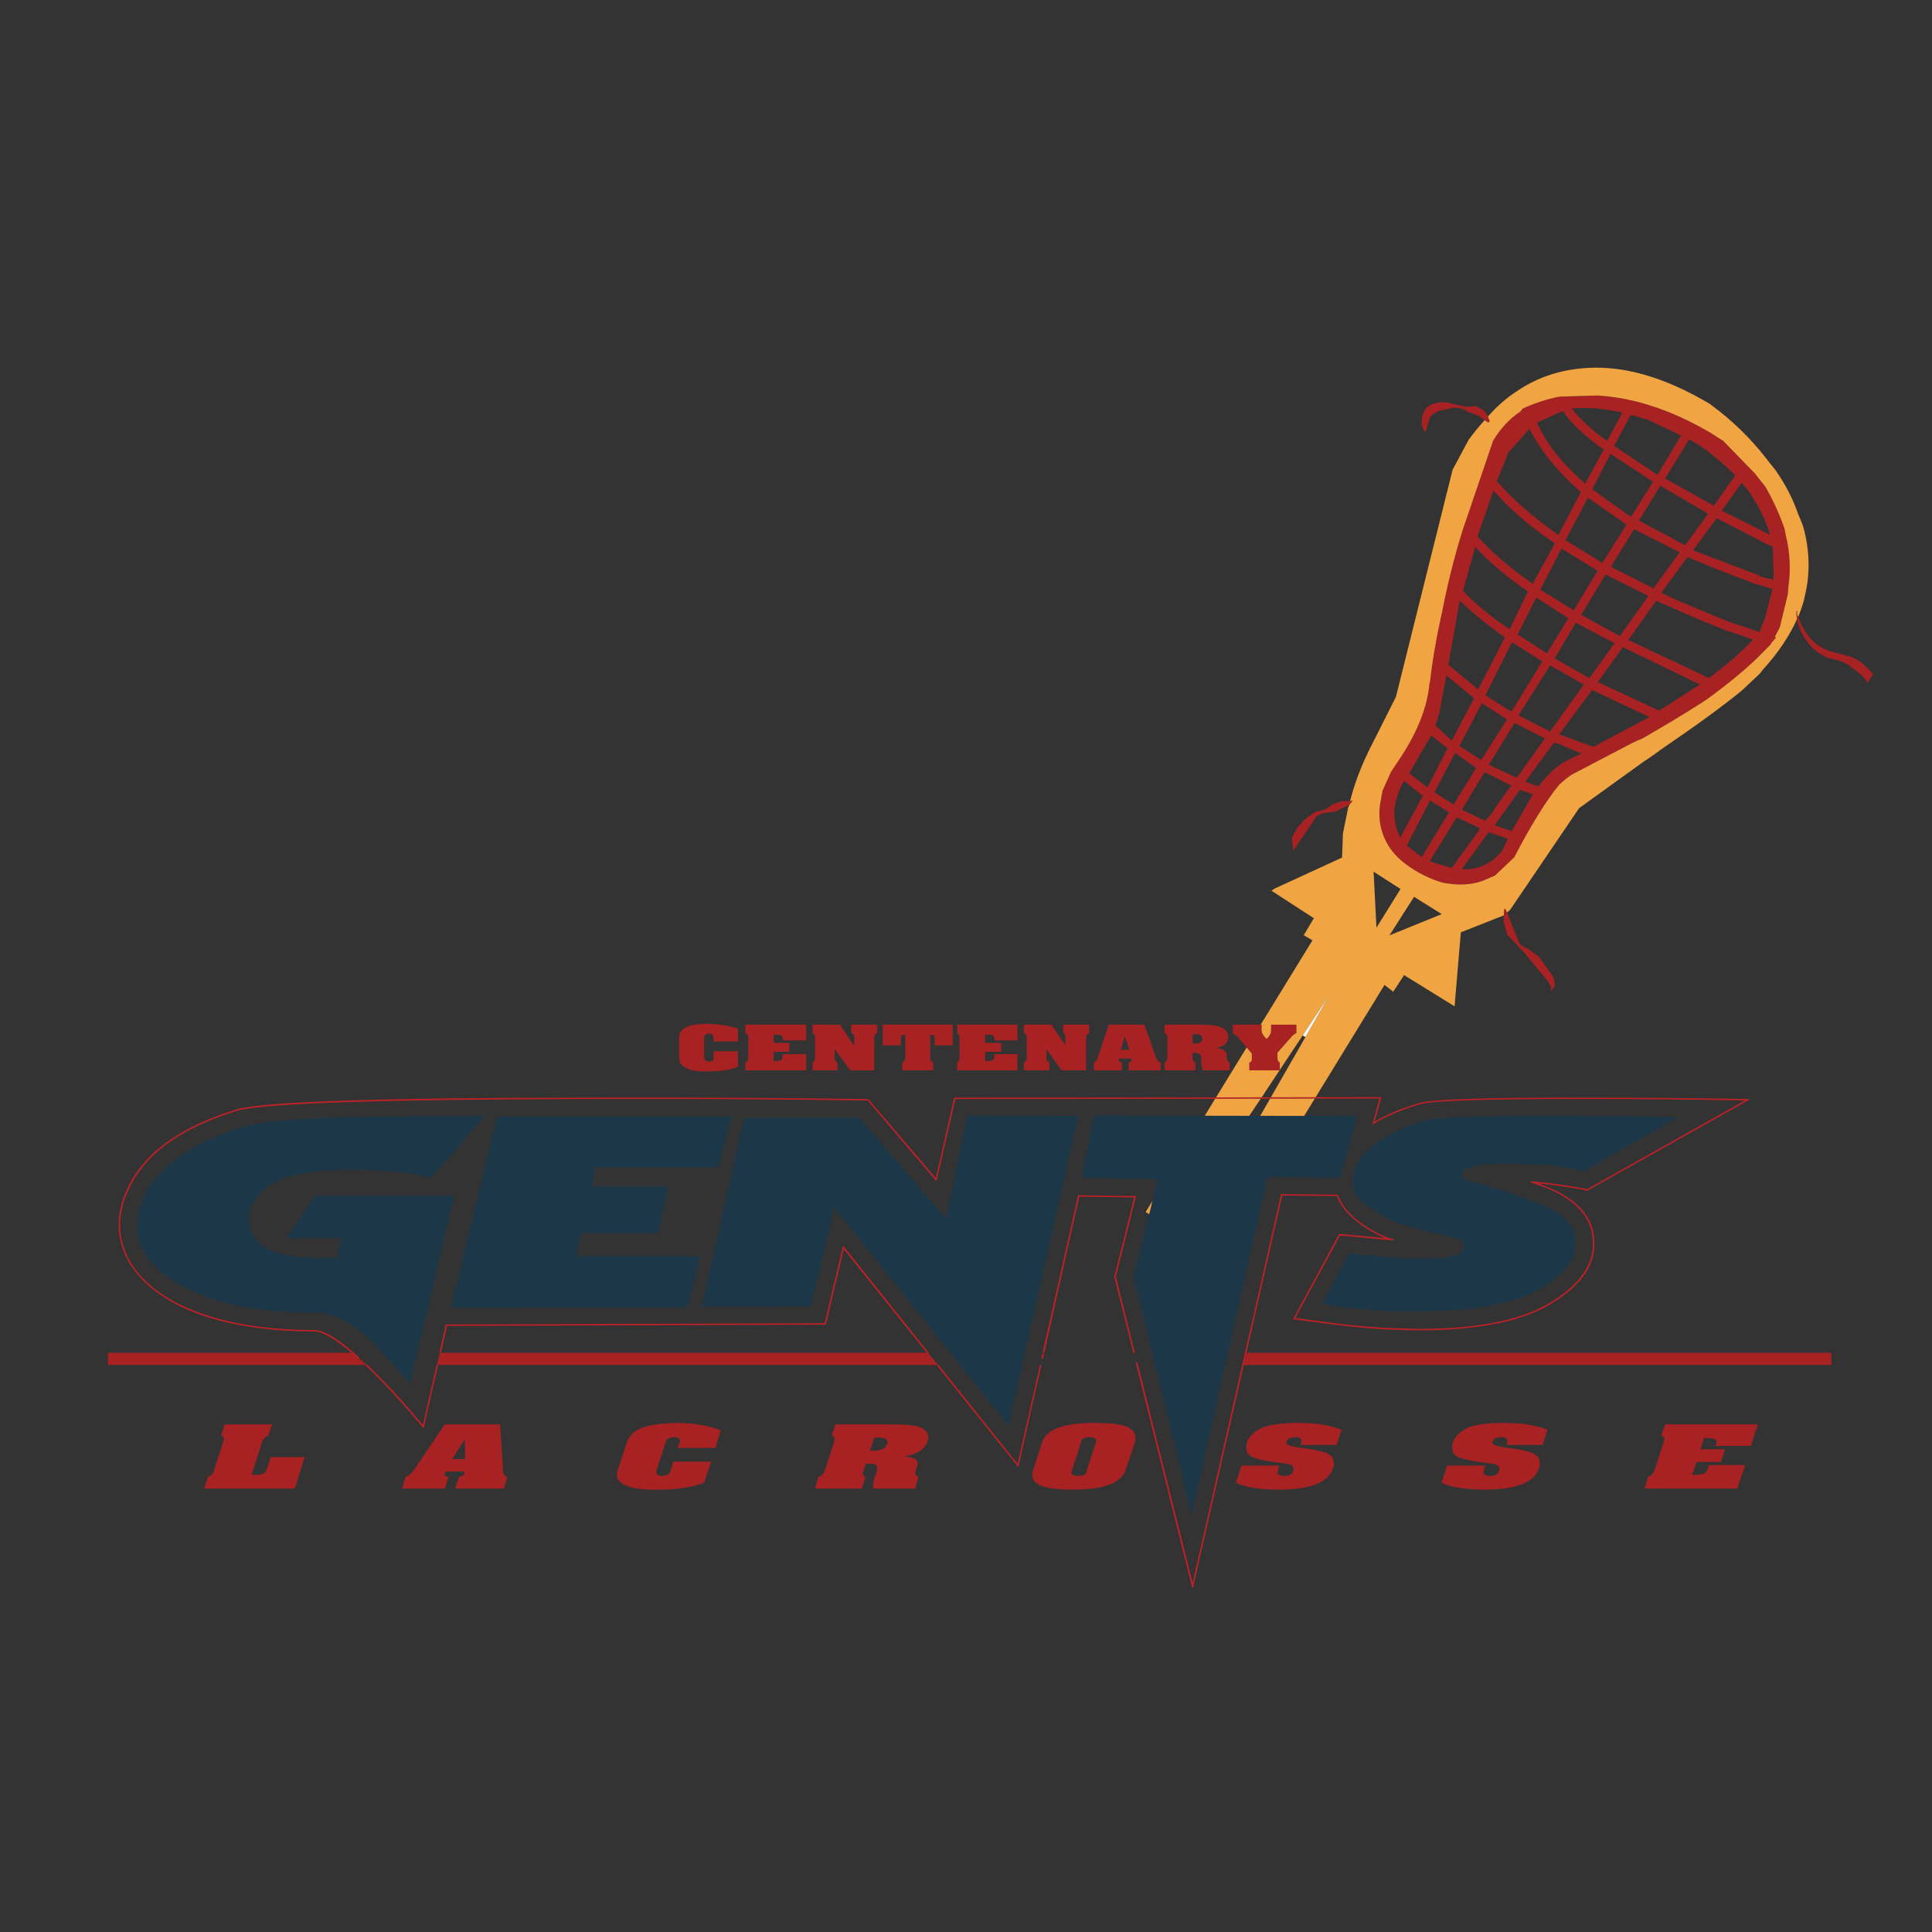 <?xml version="1.0" encoding="utf-8"?>
<!-- Generator: Adobe Illustrator 16.0.0, SVG Export Plug-In . SVG Version: 6.00 Build 0)  -->
<!DOCTYPE svg PUBLIC "-//W3C//DTD SVG 1.1//EN" "http://www.w3.org/Graphics/SVG/1.1/DTD/svg11.dtd">
<svg version="1.1" id="Layer_1" xmlns="http://www.w3.org/2000/svg" xmlns:xlink="http://www.w3.org/1999/xlink" x="0px" y="0px"
	 width="300px" height="300px" viewBox="0 0 300 300" enable-background="new 0 0 300 300" xml:space="preserve">
<rect x="0" y="0" width="300" height="300" fill="#333333" stroke="none"/>
<g>
	<path fill-rule="evenodd" clip-rule="evenodd" fill="#1C3848" d="M56.58,181.654c-5.077-0.146-9.037,0.232-11.88,1.137
		c-2.677,0.867-4.533,2.316-5.566,4.348c-0.351,0.701-0.526,1.439-0.526,2.215c0.111,2.031,1.052,3.527,2.824,4.486
		c1.828,0.961,4.699,1.469,8.613,1.523l2.271-0.166l0.692-2.963h-8.529l4.403-6.535h21.627l-6.84,29.16
		c-3.656-4.174-5.64-6.389-5.954-6.646c-3.083-2.936-6.055-4.404-8.917-4.404c-10.043,0.057-17.603-1.771-22.68-5.482
		c-5.114-3.711-6.203-8.207-3.268-13.486c2.29-4.154,7.292-7.449,15.009-9.887c3.046-0.904,9.85-1.43,20.41-1.578
		c5.317-0.055,10.994-0.082,17.031-0.082l-8.363,9.58l-2.963-0.609C61.943,181.969,59.479,181.766,56.58,181.654z M89.479,195.059
		h19.191l-1.855,7.92l-36.775,0.057l7.117-29.66h36.443l-2.049,7.893H92.442l-0.609,2.99h11.964l-1.606,7.229H90.227L89.479,195.059
		z M178.441,188.551l0.512-2.063l0.831-3.393l-11.824-0.223l1.91-9.664l17.211,0.041l6.909,0.014h1.703l6.813,0.014l8.183,0.016
		l-2.521,9.58l-11.354-0.082l-11.798,52.395l-8.972-36.941L178.441,188.551z M167.434,173.293l-10.828,48.047l-27.083-33.842
		l-3.573,15.342l-16.975,0.057l6.535-29.301h17.973l13.403,15.592l3.351-15.979L167.434,173.293z M230.545,180.824
		c-0.443,0-0.896,0.074-1.357,0.221l-1.301,0.389c-0.555,0.26-0.831,0.563-0.831,0.914c-0.056,0.352,0.166,0.627,0.665,0.83
		l5.565,1.662c0.72,0.166,1.283,0.352,1.689,0.555l3.627,1.355c2.143,0.813,3.693,1.727,4.652,2.742
		c0.979,1.016,1.44,2.262,1.386,3.738c0,2.234-1.523,4.338-4.569,6.314c-4.007,2.732-10.635,4.098-19.884,4.098h-2.354
		c-3.102-0.037-6.711-0.332-10.828-0.885l-1.745-0.223l4.266-7.92l8.612,0.803h3.046c2.345,0,4.071-0.221,5.179-0.664
		c0.756-0.35,1.08-0.813,0.969-1.385c-0.092-0.498-0.544-0.877-1.356-1.135l-4.403-1.053c-2.179-0.516-3.729-0.969-4.652-1.357
		l-1.219-0.471l-1.966-1.162c-1.625-0.961-2.695-1.875-3.213-2.742c-0.517-0.904-0.618-2.021-0.304-3.352
		c0.351-1.568,1.467-3.064,3.351-4.486c1.938-1.42,4.449-2.611,7.532-3.572c1.735-0.553,8.741-0.803,21.019-0.746
		c10.874,0,17.013,0.072,18.415,0.221l-14.538,8.309c-1.273-0.26-3.073-0.545-5.4-0.859c-2.953-0.203-4.8-0.305-5.538-0.305
		l-4.209,0.084L230.545,180.824z"/>
	<path fill-rule="evenodd" clip-rule="evenodd" fill="#BF2126" d="M55.722,210.898l-0.083,0.111
		c-0.369-0.332-0.72-0.646-1.052-0.941c-2.585-2.197-4.514-3.305-5.788-3.324c-7.015,0-13.043-0.914-18.083-2.74
		c-5.04-1.902-8.584-4.533-10.634-7.893c-2.29-3.951-2.215-8.152,0.222-12.602c2.713-5.002,8.28-8.777,16.698-11.326
		c4.505-1.125,22.145-1.707,52.92-1.744c15.434-0.055,30.388,0.02,44.862,0.223h0.056l10.468,12.268l2.853-12.49l40.667-0.041
		l7.089-0.014h1.426l6.951-0.014l10.191-0.014l-1.024,3.82c1.753-1.07,4.033-2.029,6.84-2.879h0.027
		c2.03-0.629,11.151-0.914,27.36-0.859c8.123,0,16.016,0.074,23.677,0.223l0.277,0.027l0.028,0.055l-25.201,14.15l-1.08-0.221
		c-1.33-0.258-3.027-0.516-5.095-0.775l-1.386-0.139l0.831,0.332c5.225,1.994,7.838,4.957,7.838,8.891v0.248
		c0,3.23-1.967,6.129-5.898,8.695c-4.506,3.102-11.668,4.652-21.49,4.652l-2.354-0.055c-3.249-0.055-6.988-0.359-11.216-0.914
		l-5.843-0.775l7.172-13.238l7.2,0.666c-0.886-0.35-1.837-0.83-2.853-1.439c-2.418-1.533-3.997-3.23-4.735-5.096l-8.446-0.084
		l-5.565,24.426l-0.416,1.883l-7.892,34.643h-0.111l-8.778-35.031l0.249-0.055l8.585,34.283l13.735-60.369l8.778,0.082l0.056,0.084
		c0.701,1.846,2.252,3.525,4.652,5.039c1.256,0.758,2.418,1.32,3.489,1.689l0.193,0.029h0.028v0.027l0.276,0.055l-0.027,0.193
		l-8.28-0.775l-6.951,12.795l5.512,0.748c4.209,0.553,7.938,0.848,11.188,0.885l2.354,0.084c9.785,0,16.901-1.543,21.351-4.625
		c3.858-2.512,5.788-5.344,5.788-8.502v-0.248c0-3.84-2.557-6.74-7.67-8.697l-1.967-0.691l0.056-0.166l2.575,0.248
		c2.067,0.26,3.767,0.518,5.095,0.777h0.028l1.024,0.193l24.481-13.764c-7.552-0.146-15.306-0.221-23.263-0.221
		c-16.191-0.057-25.292,0.221-27.305,0.83c-2.936,0.904-5.29,1.91-7.062,3.02l-0.222,0.166l1.08-4.1l-10.025,0.014l-6.937,0.014
		h-1.454l-7.075,0.014l-40.334,0.043l-2.936,12.766l-10.689-12.545c-14.456-0.203-29.391-0.277-44.807-0.221
		c-30.739,0.055-48.36,0.637-52.865,1.744c-8.345,2.529-13.855,6.268-16.533,11.215c-2.418,4.377-2.501,8.502-0.25,12.379
		c2.013,3.322,5.521,5.918,10.523,7.781c5.021,1.828,11.022,2.742,18,2.742c1.496-0.018,3.831,1.412,7.006,4.293L55.722,210.898z
		 M144.199,210.207l-0.083,0.082l-0.194-0.221l-12.905-16.117l-2.769,11.742l-58.847,0.193l-0.914,4.182l-0.027,0.027l-0.111-0.027
		l-0.111-0.029l0.97-4.373l58.847-0.195l2.852-12.047l13.375,16.727L144.199,210.207z M67.906,211.951l0.111,0.055l-2.243,9.775
		l-0.139-0.166c-2.049-2.473-4.274-4.957-6.674-7.449c-0.757-0.775-1.477-1.477-2.16-2.104l0.083-0.084v-0.027l0.028-0.027
		l0.055-0.055c0.665,0.664,1.385,1.373,2.16,2.131c2.363,2.438,4.542,4.865,6.535,7.283l2.133-9.332h0.055H67.906z M145.639,211.924
		l0.056-0.027l12.322,15.424l3.463-15.369h0.109l0.111,0.055l-3.572,15.813L145.5,212.033l0.083-0.082h0.028L145.639,211.924z
		 M162.145,210.096l-0.25-0.057l5.512-24.451l9,0.139l-3.13,12.518l2.936,11.795l-0.222,0.057l-2.963-11.797v-0.055l3.074-12.297
		l-8.502-0.139L162.145,210.096z M161.701,210.926l0.166-0.719l0.223,0.055l-0.14,0.721L161.701,210.926z"/>
	<path fill-rule="evenodd" clip-rule="evenodd" fill="#A82223" d="M249.542,68.476l2.382-4.403
		c-2.918-0.665-5.539-0.877-7.866-0.637C245.352,65.098,247.179,66.778,249.542,68.476z M193.548,210.068h90.831v1.883h-91.247
		L193.548,210.068z M55.722,210.898l1.191,1.025l-0.028,0.027H16.758v-1.883h37.828c0.333,0.295,0.683,0.609,1.052,0.941
		L55.722,210.898z M68.488,210.068h75.435l0.194,0.221l0.083-0.082l1.44,1.717l-0.027,0.027h-0.028H67.906h-0.055l0.443-1.883h0.056
		l0.111,0.027L68.488,210.068z M41.654,222.918c-0.461,0.166-0.785,0.498-0.969,0.996l-1.606,5.096h0.526
		c0.72,0,1.2-0.102,1.439-0.305c0.148-0.092,0.305-0.369,0.471-0.83l0.526-1.607h5.262l-1.523,4.875H31.685l0.609-1.828
		c0.498-0.148,0.803-0.453,0.914-0.914l1.44-4.486c0.203-0.498,0.102-0.83-0.304-0.996l0.554-1.746h7.366L41.654,222.918z
		 M72.116,223.609l-1.911,2.963h1.994v-2.963H72.116z M70.675,231.143l0.609-1.828c0.499-0.092,0.776-0.268,0.831-0.527v-0.303
		h-2.88l-0.166,0.303c-0.148,0.352,0.055,0.527,0.609,0.527l-0.609,1.828h-6.619l0.526-1.828c0.406-0.092,0.84-0.443,1.301-1.053
		l4.792-7.09h8.584l0.471,7.229c0,0.553,0.231,0.857,0.692,0.914l-0.554,1.828H70.675z M279.034,96.141
		c-0.074-0.425-0.11-0.84-0.11-1.247l0.166-0.027c-0.11,0.277-0.064,0.582,0.139,0.914c0.387,1.163,0.987,2.243,1.8,3.24
		c0.886,1.052,1.994,1.763,3.323,2.132c0.129,0.092,0.323,0.147,0.582,0.166l2.547,0.692c0.905,0.369,1.736,0.951,2.492,1.745
		c0.37,0.314,0.656,0.646,0.858,0.997L290.028,106c-0.332-0.48-0.692-0.896-1.08-1.247l-1.855-1.495
		c-1.126-0.572-1.938-0.858-2.437-0.858l-0.056-0.055c-0.276-0.093-0.572-0.167-0.886-0.222c-1.329-0.591-2.4-1.477-3.213-2.659
		C279.782,98.486,279.293,97.378,279.034,96.141z M233.507,142.138c0-0.332,0.02-0.655,0.057-0.97l0.193-0.027l0.249,0.554
		l1.855,4.625c0.203,0.443,0.711,0.775,1.523,0.997l-0.055,0.055l1.634,1.19l2.27,3.186l0.194,0.996
		c-0.055,0.629-0.286,0.961-0.692,0.998l0.083-0.195c0.111-0.277-0.092-0.729-0.609-1.355l-3.405-4.127l-2.742-2.907l-0.555-1.938
		C233.489,142.776,233.489,142.416,233.507,142.138z M274.853,83.042c-0.479-1.699-1.246-3.416-2.298-5.151
		c-0.572-1.015-1.274-1.993-2.104-2.935l-3.103,4.348L274.853,83.042z M276.931,81.63c0.165,0.424,0.276,0.868,0.331,1.33
		c0.684,2.713,0.831,5.428,0.443,8.141l-0.083,1.136l-1.246,5.151l-0.775,1.495l0.166,0.139l-0.692,0.803l-0.249,0.416v-0.056
		l-1.883,1.911c-2.086,2.03-4.791,4.246-8.114,6.646c-1.828,1.181-3.702,2.345-5.621,3.489c-1.312,0.756-2.695,1.569-4.154,2.437
		c-0.628,0.24-1.228,0.507-1.8,0.803l-8.669,4.542c-0.553,0.222-1.384,0.84-2.491,1.855c-2.068,2.548-4.376,6.277-6.924,11.188
		l0.056,0.056l-0.138,0.055l-2.964,2.797l-2.021,0.858c-1.754,0.609-3.803,0.684-6.147,0.222c-2.013-0.608-3.858-1.532-5.539-2.769
		c-1.901-1.367-3.166-3.064-3.793-5.096c-0.425-1.347-0.536-2.75-0.333-4.209l0.388-2.188l1.33-2.936l1.688-2.548
		c2.492-3.858,3.914-7.542,4.265-11.049l0.11-0.554c0.389-3.36,1.044-7.089,1.967-11.188c0.775-3.969,1.781-7.966,3.019-11.991
		l4.791-14.068c1.144-1.92,2.565-3.443,4.265-4.569l0.305-0.416c1.753-0.813,3.581-1.421,5.482-1.828l0.416-0.056l5.788-0.166
		c5.686,0.351,11.52,2.28,17.501,5.788l1.993,1.274l4.847,4.985c0.591,0.738,1.154,1.449,1.689,2.132
		C275.259,77.55,276.191,79.562,276.931,81.63z M275.24,91.488l-0.692-0.221c-0.683-0.259-1.339-0.453-1.966-0.582
		c-1.994-0.757-4.107-1.569-6.342-2.437c-1.329-0.554-2.732-1.135-4.209-1.745l-4.07,5.538c1.514,0.757,3.064,1.45,4.651,2.077
		c2.086,0.905,4.191,1.772,6.314,2.603c1.052,0.314,2.141,0.674,3.268,1.08l1.024,0.36l0.831-2.16L275.24,91.488z M275.269,84.842
		l-0.581-0.166l-8.114-4.209l-3.684,4.984l10.274,3.905v0.111l2.159,0.581l0.084-0.665L275.269,84.842z M271.89,99.214
		c-1.292-0.498-2.538-0.923-3.738-1.273c-2.196-0.849-4.284-1.708-6.259-2.576c-1.624-0.701-3.203-1.394-4.735-2.077l-4.32,6.092
		l12.518,5.898c2.824-2.086,5.104-4.071,6.84-5.954L271.89,99.214z M271.89,224.523h-5.539l0.139-0.305
		c0.111-0.352,0.084-0.582-0.082-0.691c-0.204-0.148-0.684-0.223-1.441-0.223h-0.387l-0.526,1.746h3.794l-0.609,1.965h-3.794
		l-0.692,1.994h0.388c0.813,0,1.366-0.102,1.661-0.305c0.148-0.092,0.305-0.369,0.472-0.83l0.138-0.389h5.566l-1.218,3.656h-14.373
		l0.526-1.828c0.442-0.148,0.766-0.453,0.969-0.914l1.469-4.486l0.082-0.525c0-0.203-0.156-0.361-0.47-0.471l0.608-1.746h14.373
		L271.89,224.523z M257.379,73.737l3.655-6.12l-5.178-2.437l-2.631-0.775l-2.576,4.846L257.379,73.737z M265.549,70.359
		c-0.794-0.665-1.884-1.375-3.269-2.133l-3.738,6.065l7.588,4.237l3.322-4.735C268.382,72.741,267.081,71.596,265.549,70.359z
		 M231.044,64.683c0.11,0.239,0.203,0.489,0.276,0.747l-0.249,0.194l-0.526-0.387l-1.024-0.721l-1.717-0.609v-0.055
		c-0.685-0.443-1.432-0.619-2.243-0.526l-2.16,0.498c-0.702,0.296-1.172,0.656-1.412,1.08l-0.582,2.05l-0.193,0.027
		c-0.48-0.665-0.582-1.504-0.306-2.52c0.314-1.071,0.998-1.689,2.05-1.855c0.83-0.258,1.727-0.212,2.687,0.138l2.243,0.443
		l1.219-0.138l1.024,0.498C230.518,63.842,230.822,64.22,231.044,64.683z M234.256,70.221l-1.828,4.486
		c2.363,2.751,5.548,5.539,9.554,8.363l3.49-6.646c-3.601-3.175-6.26-6.452-7.977-9.831L234.256,70.221z M249.016,69.806
		c-2.973-2.105-5.086-4.099-6.342-5.982l-4.016,1.8c1.478,3.323,3.979,6.48,7.506,9.471L249.016,69.806z M241.483,84.039
		l0.498-0.969l-0.443,0.72L241.483,84.039z M243.09,83.873l5.732,3.545l3.738-5.954l-5.981-4.181L243.09,83.873z M229.437,83.264
		c2.068,2.399,4.921,4.864,8.558,7.394l3.434-6.286c-4.006-2.732-7.182-5.474-9.526-8.225L229.437,83.264z M234.422,97.719
		l2.824-5.871c-3.434-2.381-6.157-4.689-8.169-6.923l-1.911,6.785C228.864,93.593,231.283,95.596,234.422,97.719z M261.671,84.676
		l3.572-4.901l-7.421-4.348l-3.323,5.4L261.671,84.676z M244.363,94.784l3.711-6.148l-5.622-3.461l-3.268,6.369L244.363,94.784z
		 M243.533,96.002l-4.985-3.212l-2.88,5.732l4.541,2.935L243.533,96.002z M256.687,74.817l-6.618-4.348l-2.825,5.511l6.01,4.292
		L256.687,74.817z M255.856,92.485l-6.537-3.268l-3.793,6.258l6.01,3.295l4.348-6.12L255.856,92.485z M250.124,87.999l6.618,3.378
		l4.07-5.621l-7.062-3.572L250.124,87.999z M244.695,96.695l-3.295,5.539l5.399,3.074l3.905-5.428L244.695,96.695z M222.901,112.673
		l2.521,2.326l3.461-6.563l-4.292-3.573l-1.08,5.788L222.901,112.673z M209.554,124.941l-2.188,1.08l-1.468,0.166
		c-0.369,0.055-0.849,0.23-1.44,0.526l-3.544,5.261l-0.111,0.055l-0.194-1.966l0.888-1.579l1.218-1.329l1.495-1.08l1.468-0.332
		l1.356-0.887l1.385-0.471l1.219,0.028l0.305-0.139l0.056,0.139L209.554,124.941z M221.655,122.283l3.129-6.092l-2.547-1.994
		l-3.406,5.871L221.655,122.283z M220.936,123.584L218,121.23c-0.757,1.348-1.246,2.815-1.468,4.403
		c-0.092,1.625,0.194,3.056,0.858,4.292l0.056,0.111L220.936,123.584z M222.735,123.03l2.964,1.911l3.517-5.677l-3.268-2.354
		L222.735,123.03z M222.043,124.304l-3.6,7.006l2.326,1.772l4.236-6.951L222.043,124.304z M221.988,133.747l3.434,1.025l4.348-5.981
		l-0.056-0.056v-0.166l-3.518-1.662L221.988,133.747z M231.874,125.993l0.332-0.609l2.465-3.407l-4.153-2.077L227,125.716
		l3.628,1.745L231.874,125.993z M234.006,111.704l-3.904-2.52l-3.489,6.646l3.406,2.188L234.006,111.704z M230.655,107.965
		l4.043,2.548l4.791-7.81l-4.707-2.99L230.655,107.965z M247.215,107.135l-5.095,6.896l5.29,1.938l8.723-4.625L247.215,107.135z
		 M245.942,106.304l-5.235-2.99l-4.9,7.754l4.874,2.52L245.942,106.304z M257.628,110.347l6.342-4.043l-11.963-5.815l-3.904,5.428
		L257.628,110.347z M236.027,122.643l-3.933,5.483l2.631,0.941l3.296-5.732L236.027,122.643z M233.259,132.142l0.886-1.911
		l-2.99-1.024l-4.182,5.76C229.391,135.132,231.485,134.19,233.259,132.142z M238.88,122.089c1.699-2.123,3.24-3.48,4.625-4.071
		c0.683-0.37,1.375-0.701,2.077-0.997l-3.822-1.607l-0.471-0.083l-4.458,6.064L238.88,122.089z M231.182,118.766l4.348,1.994
		l4.375-6.092l-4.735-2.41L231.182,118.766z M229.521,107.052l4.154-8.059c-2.862-2.049-5.197-3.969-7.007-5.76l-1.772,9.997
		L229.521,107.052z M180.836,159.113h5.484c1.458,0,2.473,0.102,3.045,0.305c0.905,0.314,1.357,0.85,1.357,1.605
		c0,0.924-0.637,1.486-1.91,1.689c1.126,0.148,1.689,0.518,1.689,1.109v0.471c0,0.35,0.147,0.58,0.443,0.691v1.219h-4.183
		c-0.203-0.498-0.276-1.135-0.222-1.91c0-0.555-0.388-0.832-1.163-0.832h-0.193v0.832c0,0.35,0.147,0.58,0.442,0.691v1.219h-4.791
		v-1.219c0.296-0.111,0.443-0.342,0.443-0.691v-3.213c0-0.332-0.147-0.555-0.443-0.664V159.113z M175.354,163.018l-0.691-2.131
		l-0.609,2.131H175.354z M175.741,164.596l-0.083-0.221h-1.91v0.221c0,0.205,0.156,0.334,0.47,0.389v1.219h-4.348v-1.219
		c0.296-0.111,0.499-0.389,0.609-0.83l1.689-5.041h5.538l1.828,5.18c0.166,0.406,0.396,0.637,0.691,0.691v1.219h-4.956v-1.219
		C175.584,164.93,175.741,164.801,175.741,164.596z M165.439,161.08c0-0.332-0.119-0.555-0.36-0.664v-1.303h4.043v1.303
		c-0.313,0.109-0.47,0.332-0.47,0.664v5.123h-3.822l-2.271-3.186h-0.083v1.275c0,0.35,0.157,0.58,0.471,0.691v1.219h-3.96v-1.219
		c0.296-0.111,0.442-0.342,0.442-0.691v-3.213c0-0.332-0.146-0.555-0.442-0.664v-1.303h4.265l2.188,3.213V161.08z M157.99,161.551
		h-3.572v-0.221c0-0.24-0.083-0.416-0.25-0.527c-0.092-0.092-0.387-0.139-0.886-0.139h-0.304v1.273h2.492v1.385h-2.492v1.439h0.304
		c0.499,0,0.822-0.082,0.97-0.248c0.111-0.092,0.166-0.295,0.166-0.609v-0.221h3.572v2.52h-9.36v-1.219
		c0.241-0.111,0.361-0.342,0.361-0.691v-3.213c0-0.332-0.12-0.555-0.361-0.664v-1.303h9.36V161.551z M144.449,160.664v3.629
		c0,0.35,0.147,0.58,0.442,0.691v1.219h-4.791v-1.219c0.314-0.111,0.471-0.342,0.471-0.691v-3.629c-0.461,0-0.692,0.166-0.692,0.498
		v1.164h-2.825v-3.213h10.883v3.213h-2.797v-1.164C145.141,160.83,144.91,160.664,144.449,160.664z M135.753,161.08v5.123h-3.71
		l-2.354-3.186h-0.083v1.275c0,0.35,0.148,0.58,0.444,0.691v1.219h-3.877v-1.219c0.259-0.111,0.388-0.342,0.388-0.691v-3.213
		c0-0.332-0.129-0.555-0.388-0.664v-1.303h4.265l2.132,3.213h0.083v-1.246c0-0.332-0.158-0.555-0.471-0.664v-1.303h4.043v1.303
		C135.91,160.525,135.753,160.748,135.753,161.08z M125.175,161.551h-3.655v-0.221c0-0.297-0.046-0.473-0.139-0.527
		c-0.167-0.092-0.499-0.139-0.997-0.139h-0.249v1.273h2.437v1.385h-2.437v1.439h0.249c0.499,0,0.831-0.082,0.997-0.248
		c0.092-0.092,0.139-0.295,0.139-0.609v-0.221h3.655v2.52h-9.443v-1.219c0.314-0.111,0.471-0.342,0.471-0.691v-3.213
		c0-0.332-0.157-0.555-0.471-0.664v-1.303h9.443V161.551z M114.596,161.717h-3.794v-0.387c0-0.555-0.231-0.832-0.692-0.832
		c-0.517,0-0.775,0.277-0.775,0.832v2.74c0,0.498,0.258,0.748,0.775,0.748c0.351,0,0.582-0.074,0.692-0.223c0-0.055,0-0.229,0-0.525
		v-0.83h3.794v2.354c-0.96,0.498-2.382,0.748-4.265,0.748c-1.68,0.111-2.945-0.064-3.794-0.527c-0.517-0.24-0.849-0.572-0.997-0.996
		c-0.055-0.203-0.083-0.582-0.083-1.135v-2.521c0-0.756,0.36-1.311,1.08-1.66c0.757-0.352,1.994-0.527,3.711-0.527
		c1.68,0.092,3.129,0.342,4.348,0.748V161.717z M135.753,223.223l-0.665,2.049h0.581c1.127,0,1.819-0.352,2.078-1.053
		c0.24-0.664-0.222-0.996-1.385-0.996H135.753z M129.605,223.389c0-0.203-0.157-0.361-0.47-0.471l0.609-1.746h8.363
		c2.234,0,3.739,0.121,4.514,0.361c1.255,0.424,1.735,1.172,1.439,2.242c-0.461,1.311-1.68,2.096-3.655,2.354
		c0.905,0.094,1.514,0.268,1.828,0.527c0.258,0.24,0.313,0.617,0.166,1.135l-0.25,0.609c-0.092,0.518,0.065,0.822,0.471,0.914
		l-0.526,1.828h-6.508c-0.092-0.609,0.092-1.496,0.554-2.658c0.093-0.463,0.093-0.768,0-0.914c-0.203-0.203-0.683-0.305-1.439-0.305
		h-0.222l-0.387,1.135c-0.203,0.461-0.102,0.766,0.305,0.914l-0.554,1.828h-7.284l0.526-1.828c0.443-0.092,0.767-0.396,0.97-0.914
		l1.468-4.486L129.605,223.389z M103.574,223.527c-0.055,0.109-0.157,0.34-0.305,0.691l-1.246,3.877
		c-0.295,0.721-0.037,1.08,0.775,1.08c0.517,0,0.896-0.129,1.136-0.389c0.055-0.092,0.157-0.322,0.305-0.691l0.304-1.135h5.871
		l-1.08,3.268c-1.865,0.719-4.145,1.08-6.84,1.08c-2.696,0.092-4.597-0.193-5.705-0.859c-0.609-0.35-0.942-0.775-0.998-1.273
		c0-0.35,0.12-0.887,0.36-1.605l1.164-3.518c0.314-1.053,1.099-1.838,2.354-2.354c1.477-0.498,3.461-0.748,5.954-0.748
		c2.529,0.092,4.625,0.471,6.287,1.135l-0.803,2.742h-5.871l0.222-0.609c0.314-0.701,0.056-1.053-0.775-1.053
		C104.184,223.166,103.814,223.287,103.574,223.527z M176.184,224.053l-1.384,4.209c-0.702,2.031-3.434,3.047-8.197,3.047
		c-2.288,0-3.941-0.203-4.957-0.609c-1.163-0.461-1.569-1.273-1.218-2.438l1.355-4.209c0.609-2.068,3.324-3.102,8.143-3.102
		c2.345,0,4.023,0.193,5.039,0.582C176.147,222.049,176.554,222.889,176.184,224.053z M169.262,223.166
		c-0.924,0-1.385,0.25-1.385,0.748l-1.44,4.486c-0.093,0.111-0.11,0.24-0.056,0.387c0.093,0.26,0.416,0.389,0.97,0.389
		c0.923,0,1.385-0.258,1.385-0.775l1.439-4.486c0.093-0.092,0.093-0.223,0-0.387C170.064,223.287,169.76,223.166,169.262,223.166z
		 M195.749,159.113h0.152v0.914c0,0.369,0.258,0.803,0.775,1.303c0.462-0.443,0.691-0.879,0.691-1.303v-0.914h3.933v1.303
		c-0.239,0.109-0.461,0.268-0.664,0.471l-2.271,2.574v0.832c0,0.35,0.12,0.58,0.359,0.691v1.15v0.068h-0.041h-4.694v-1.219
		c0.111,0,0.24-0.102,0.389-0.305v-1.08l-0.804-0.941l-1.329-1.578c-0.406-0.389-0.684-0.609-0.832-0.664v-1.303H195.749z
		 M185.627,160.582h-0.442v1.439h0.442c0.721,0,1.08-0.23,1.08-0.691C186.707,160.83,186.348,160.582,185.627,160.582z
		 M225.671,223.832c0.351-0.961,1.237-1.727,2.659-2.299c1.273-0.389,3-0.582,5.177-0.582c2.751,0,5.014,0.352,6.786,1.053
		l-0.748,2.354h-5.566v-0.221c0.258-0.648-0.027-0.971-0.858-0.971c-0.738,0-1.19,0.203-1.356,0.609
		c-0.056,0.24,0,0.434,0.166,0.582c0.258,0.111,0.784,0.24,1.577,0.389c1.885,0.203,3.315,0.479,4.293,0.83
		c0.701,0.313,1.099,0.646,1.191,0.996c0.166,0.461,0.166,0.924,0,1.385c-0.72,2.234-3.536,3.352-8.446,3.352
		c-2.991,0-5.225-0.361-6.701-1.08l0.857-2.658h5.927c-0.259,0.719-0.342,1.152-0.25,1.301c0.203,0.203,0.536,0.305,0.997,0.305
		c0.813,0,1.274-0.258,1.386-0.775c0.146-0.461,0-0.793-0.444-0.996c-0.368-0.094-1.033-0.195-1.993-0.305
		c-1.993-0.26-3.314-0.555-3.96-0.887c-0.813-0.461-1.07-1.209-0.775-2.242L225.671,223.832z M207.56,224.357h-5.565v-0.221
		c0.258-0.648-0.019-0.971-0.831-0.971c-0.758,0-1.219,0.203-1.385,0.609c-0.037,0.24,0.019,0.434,0.166,0.582
		c0.258,0.111,0.784,0.24,1.578,0.389c1.828,0.203,3.286,0.479,4.376,0.83c0.646,0.313,1.015,0.646,1.107,0.996
		c0.166,0.461,0.166,0.924,0,1.385c-0.701,2.234-3.517,3.352-8.446,3.352c-2.99,0-5.215-0.361-6.674-1.08l0.913-2.658h5.845
		c-0.241,0.719-0.314,1.152-0.222,1.301c0.202,0.203,0.535,0.305,0.996,0.305c0.813,0,1.266-0.258,1.357-0.775
		c0.166-0.461,0.019-0.793-0.443-0.996c-0.369-0.094-1.025-0.195-1.966-0.305c-1.994-0.26-3.323-0.555-3.987-0.887
		c-0.795-0.461-1.044-1.209-0.749-2.242l0.057-0.139c0.406-1.016,1.319-1.783,2.741-2.299c1.236-0.389,2.936-0.582,5.095-0.582
		c2.751,0,5.022,0.352,6.813,1.053L207.56,224.357z"/>
	<path fill-rule="evenodd" clip-rule="evenodd" fill="#F1A542" d="M187.081,173.25l1.606-2.631l7.075-0.014l-1.772,2.658
		L187.081,173.25z M197.217,170.605l6.937-0.014l-1.646,2.686l-6.813-0.014L197.217,170.605z M197.341,170.385l5.373-9.361
		l3.683-6.479l-4.126,6.258l-3.545,5.332v-1.15c-0.239-0.111-0.359-0.342-0.359-0.691v-0.832l2.271-2.574
		c0.203-0.203,0.425-0.361,0.664-0.471v-1.303h-3.933v0.914c0,0.424-0.229,0.859-0.691,1.303c-0.518-0.5-0.775-0.934-0.775-1.303
		v-0.914h-0.152l8.045-13.098l-1.357-0.804l1.579-2.631l-6.619-4.292l0.333-0.139l0.055-0.11l10.606-4.874l0.139-3.766l0.831-4.07
		c0.056-0.129,0.119-0.259,0.193-0.388l0.443-0.526l-0.056-0.139l-0.305,0.139c0.628-2.548,1.615-5.197,2.963-7.948l4.154-8.252
		l8.807-35.28l2.491-4.652c0.813-1.107,1.644-2.124,2.493-3.046l0.526,0.387l0.249-0.194c-0.073-0.258-0.166-0.508-0.276-0.747
		c1.347-1.551,2.843-2.862,4.485-3.933c2.953-2.012,6.286-3.194,9.997-3.544c6.093-0.628,12.766,1.218,20.022,5.539l0.055,0.056
		c3.268,2.381,6.147,5.169,8.64,8.363c0.463,0.609,0.924,1.191,1.385,1.745c1.588,2.252,2.788,4.569,3.601,6.951
		c0.295,0.665,0.554,1.302,0.774,1.911c1.016,3.692,1.099,7.283,0.25,10.772c-0.074,0.424-0.166,0.803-0.277,1.135
		c-0.203,0.665-0.452,1.366-0.747,2.104c-0.203-0.332-0.249-0.637-0.139-0.914l-0.166,0.027c0,0.406,0.036,0.822,0.11,1.247
		c-1.2,2.677-2.972,5.298-5.316,7.864l-0.416,0.554l-2.797,2.631c-2.64,2.196-6.849,5.271-12.628,9.221
		c-0.664,0.499-1.365,0.997-2.104,1.496c-0.073,0.074-0.193,0.147-0.36,0.222l-10.218,7.366l-10.689,15.757l-0.499,0.442
		l-0.249-0.554l-0.193,0.027c-0.037,0.314-0.057,0.638-0.057,0.97l-6.673,2.631l-0.969,11.493l-7.837-4.848l-1.69,2.576
		l-1.356-1.053l-10.689,17.434L197.341,170.385z M188.826,170.398l4.749-7.74l0.804,0.941v1.08
		c-0.148,0.203-0.277,0.305-0.389,0.305v1.219h4.694l-2.77,4.182L188.826,170.398z M276.931,81.63
		c-0.739-2.068-1.672-4.08-2.798-6.037c-0.535-0.683-1.099-1.394-1.689-2.132l-4.847-4.985l-1.993-1.274
		c-5.981-3.508-11.815-5.437-17.501-5.788l-5.788,0.166l-0.416,0.056c-1.901,0.406-3.729,1.015-5.482,1.828l-0.305,0.416
		c-1.699,1.125-3.121,2.649-4.265,4.569l-4.791,14.068c-1.237,4.024-2.243,8.021-3.019,11.991
		c-0.923,4.099-1.578,7.828-1.967,11.188l-0.11,0.554c-0.351,3.507-1.772,7.19-4.265,11.049l-1.688,2.548l-1.33,2.936l-0.388,2.188
		c-0.203,1.458-0.092,2.862,0.333,4.209c0.627,2.031,1.892,3.729,3.793,5.096c1.681,1.237,3.526,2.161,5.539,2.769
		c2.345,0.462,4.394,0.388,6.147-0.222l2.021-0.858l2.964-2.797l0.138-0.055l-0.056-0.056c2.548-4.911,4.855-8.64,6.924-11.188
		c1.107-1.016,1.938-1.634,2.491-1.855l8.669-4.542c0.572-0.295,1.172-0.563,1.8-0.803c1.459-0.868,2.843-1.681,4.154-2.437
		c1.919-1.145,3.793-2.308,5.621-3.489c3.323-2.4,6.028-4.616,8.114-6.646l1.883-1.911v0.056l0.249-0.416l0.692-0.803l-0.166-0.139
		l0.775-1.495l1.246-5.151l0.083-1.136c0.388-2.713,0.24-5.428-0.443-8.141C277.207,82.498,277.096,82.054,276.931,81.63z
		 M219.578,139.258l-3.821,5.981l8.114-3.295L219.578,139.258z M217.474,138.04l-4.182-2.686l0.443,8.696L217.474,138.04z
		 M178.441,188.551l-0.54-0.359l1.052-1.703L178.441,188.551z"/>
	<polygon fill-rule="evenodd" clip-rule="evenodd" fill="#EA3C3F" points="241.483,84.039 241.538,83.79 241.981,83.07 	"/>
	<polygon fill-rule="evenodd" clip-rule="evenodd" fill="#FFFFFF" points="202.714,161.023 202.271,160.803 206.396,154.545 	"/>
</g>
</svg>
